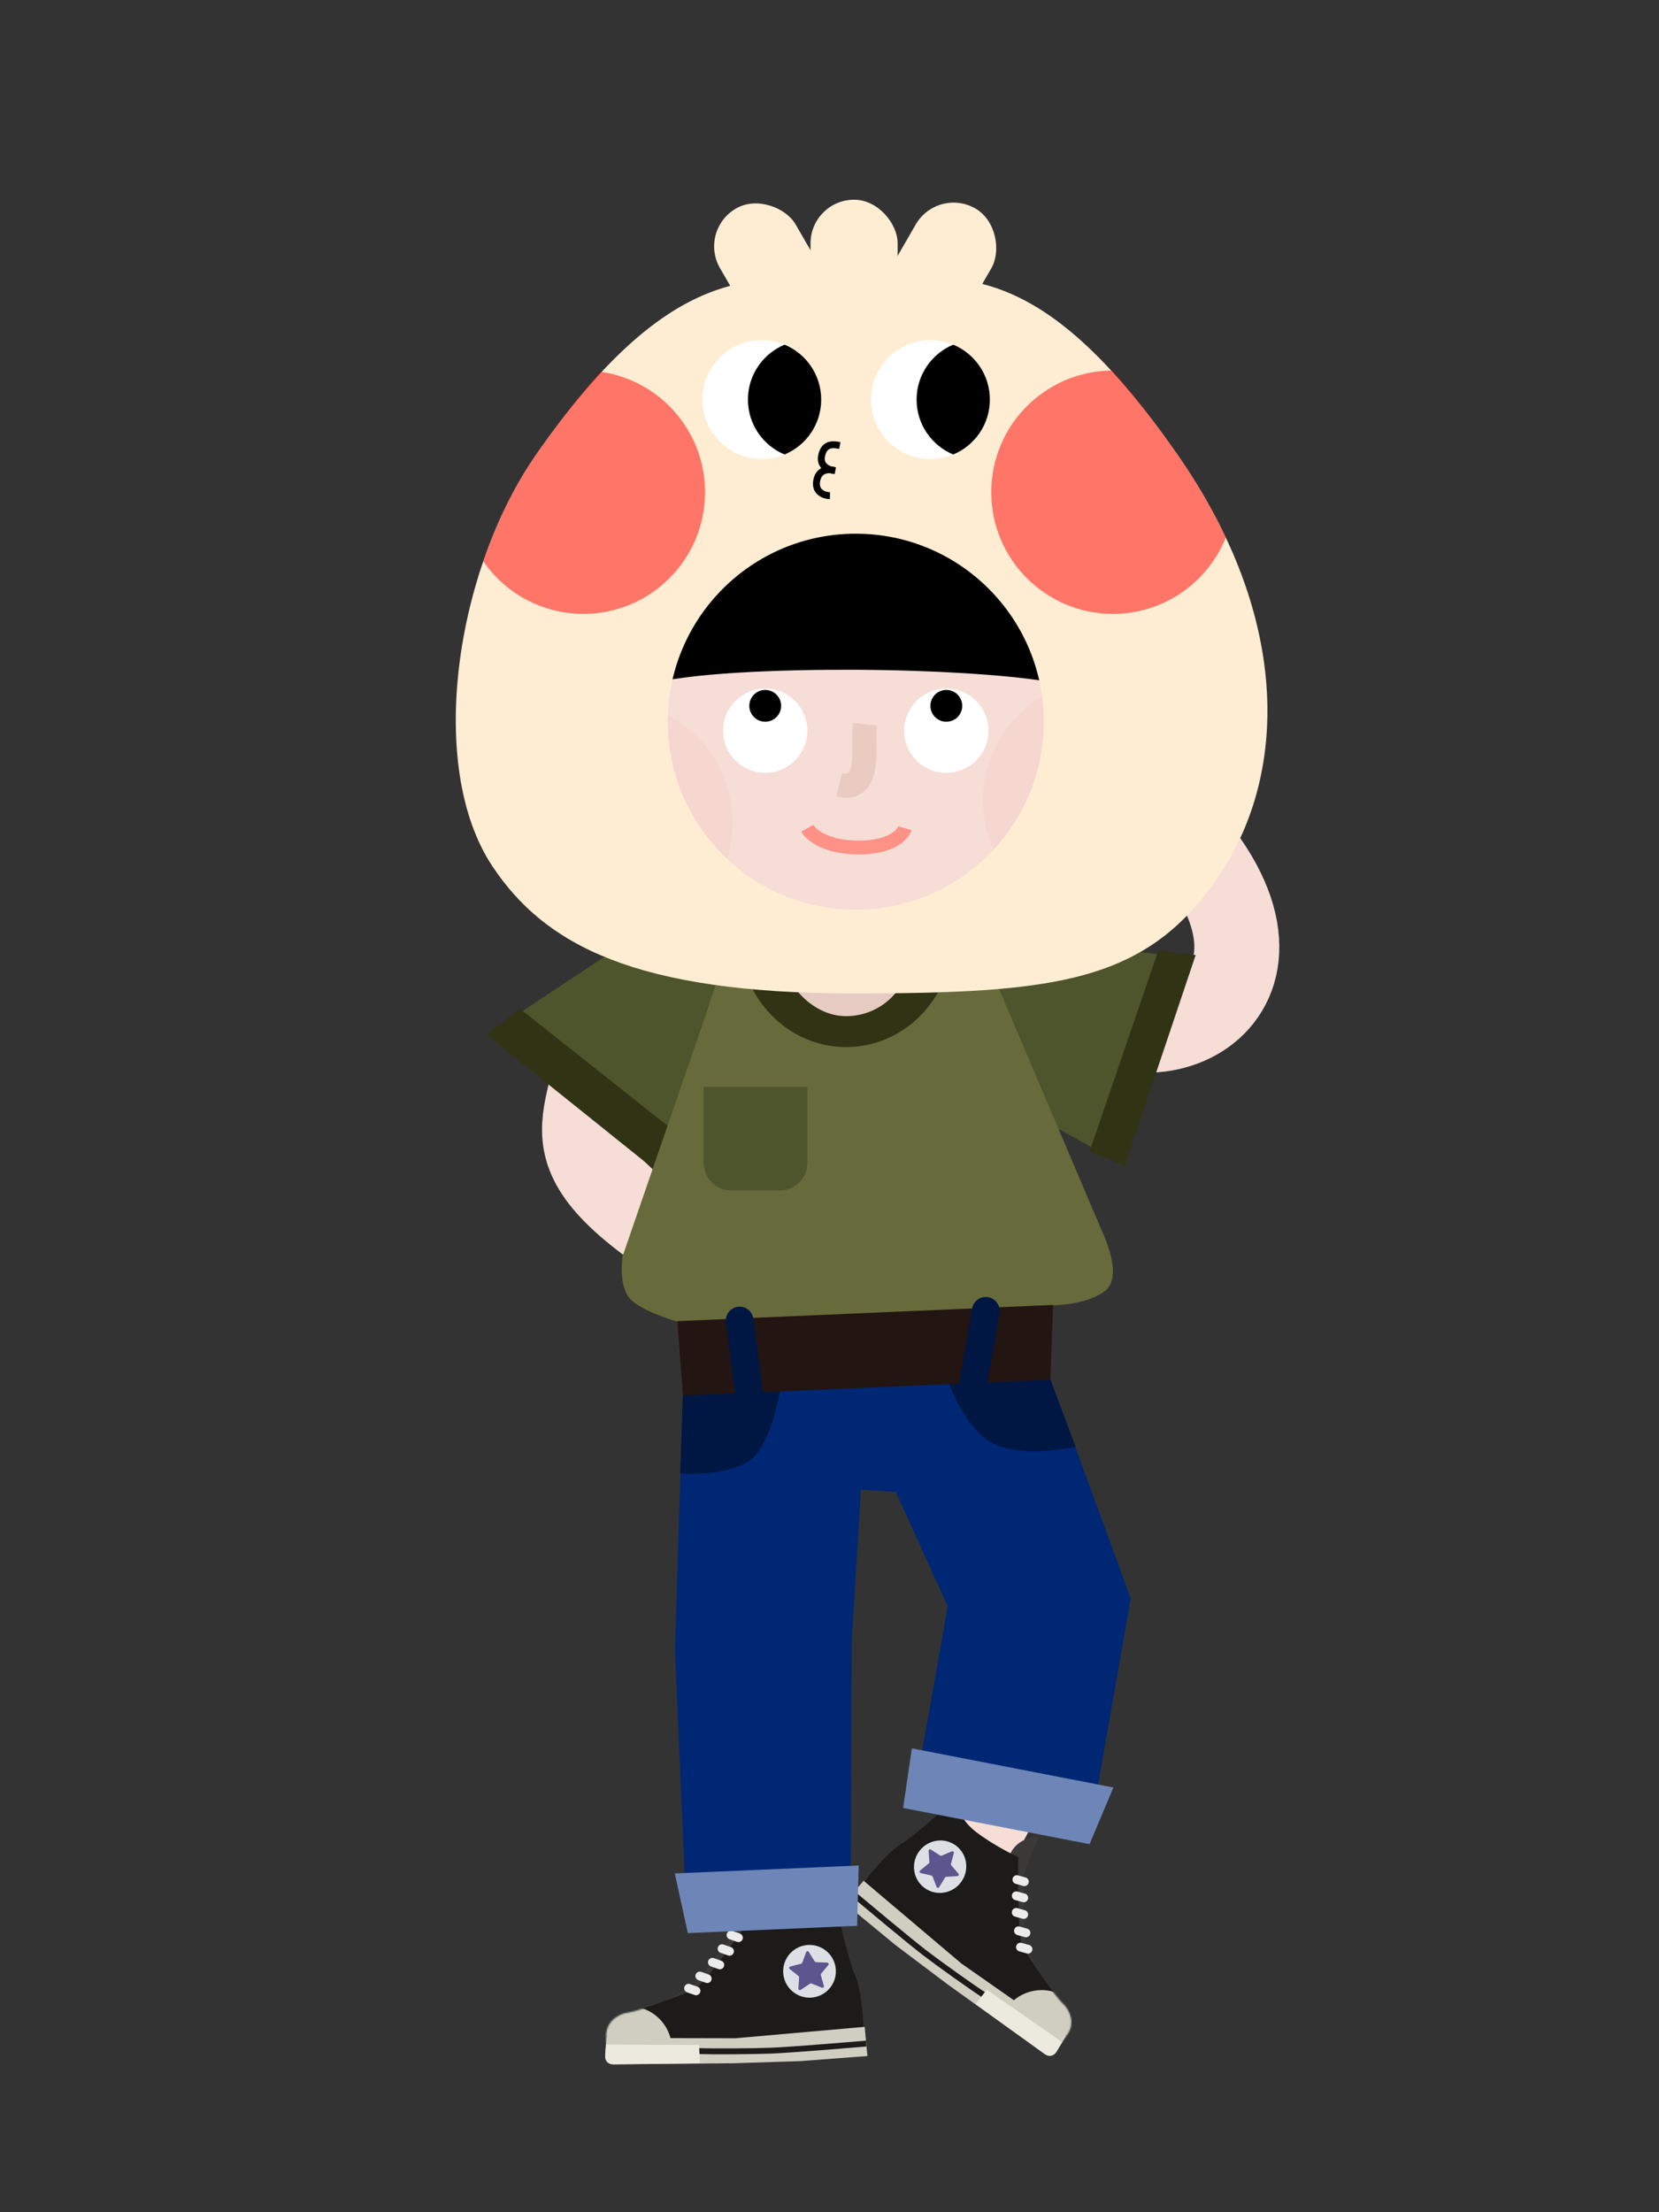 <svg width="1200" height="1600" viewBox="0 0 1200 1600" fill="none" xmlns="http://www.w3.org/2000/svg">
<rect x="0" y="0" width="1200" height="1600" fill="#333333" stroke="none"/>
<path d="M685.917 1027.03C740.214 1095.37 801.35 1166.8 717.902 1320.54" stroke="#F6DDD6" stroke-width="50" stroke-linecap="round" stroke-linejoin="bevel"/>
<path d="M558.977 1025.33C549.685 1095.13 562.814 1351.81 576.656 1434.97" stroke="#F6DDD6" stroke-width="50" stroke-linecap="round" stroke-linejoin="bevel"/>
<path d="M433.689 747.202C432.441 816.241 378.457 832.947 522.957 917.948" stroke="#F6DDD6" stroke-width="61.467" stroke-linecap="round" stroke-linejoin="bevel"/>
<path d="M514.974 757.319C466.075 727.013 478.175 652.584 534.223 639.614L585.349 627.784C595.272 625.487 605.524 624.97 615.628 626.256L670.861 633.284C723.686 640.006 750.147 700.736 719.103 744.001C707.601 760.03 703.364 780.155 707.428 799.461L712.897 825.451C723.639 876.486 686.008 924.961 633.903 927.21L600.984 928.631C553.275 930.69 520.126 881.756 539.733 838.213C552.941 808.882 542.316 774.264 514.974 757.319Z" fill="#FBE8E3"/>
<path d="M753.5 703.028C814 790.528 952 731.528 868.5 619.028" stroke="#F6DDD6" stroke-width="61.467" stroke-linecap="round" stroke-linejoin="bevel"/>
<rect x="563.711" y="508.932" width="72.509" height="119.507" rx="36.254" transform="rotate(-2.471 563.711 508.932)" fill="#FBE8E3"/>
<path d="M359.154 743.682L546 620.028L568.5 757.225L485 839.028L359.154 743.682Z" fill="#4E542B"/>
<path d="M481.115 852.067L352 748.451L375.846 729.374L499 827.028L481.115 852.067Z" fill="#303415"/>
<path d="M841 690.585L695.894 672.028L686 771.822L793.593 832.028L841 690.585Z" fill="#4E542B"/>
<path d="M744.403 650.255L712.807 641.313L728.605 635.054L744.403 628.794V650.255Z" fill="#3F2B18"/>
<path d="M813.511 843.541L864.849 690.758L837.899 687.295L788.165 832.73L813.511 843.541Z" fill="#303415"/>
<path d="M450.327 908.635L510.808 733.067L539.423 646.028L593.077 657.951L693.231 646.028L796.5 889.028C796.5 889.028 813 922.028 800 933.028C787 944.028 762 944.028 762 944.028L627.654 1002.53L490.5 956.028C490.5 956.028 461.654 947.982 454.5 937.847C447.346 927.712 450.327 908.635 450.327 908.635Z" fill="#676B3B"/>
<path d="M809.385 666.948L437.385 665.756" stroke="#9DB7C9" stroke-width="11"/>
<ellipse cx="612.058" cy="677.42" rx="76.904" ry="79.885" fill="#303415"/>
<rect x="565.41" y="595" width="93.24" height="139.94" rx="46.62" fill="#E6CBC3"/>
<path d="M509 786.028H584V841.028C584 852.074 575.046 861.028 564 861.028H529C517.954 861.028 509 852.074 509 841.028V786.028Z" fill="#4E542B"/>
<ellipse cx="475.8" cy="506.634" rx="44.8" ry="47.634" fill="#EBBAAA"/>
<ellipse cx="759.8" cy="506.634" rx="44.8" ry="47.634" fill="#EBBAAA"/>
<path d="M466 404.137C466 331.358 534.5 306 619 306C703.5 306 772 331.358 772 404.137V535.206C759.661 620.223 696.397 668.041 619 666.983C541.603 665.924 475.048 610.304 466 535.206V404.137Z" fill="#F6DDD6"/>
<path d="M618.187 484.406C564.522 484.217 495.08 486.613 467.067 495.668C461.016 461.702 481.137 396.766 513.441 356.881C545.746 316.996 596.591 323.782 619.065 333.998C634.122 325.39 675.577 318.241 720.944 358.507C766.311 398.774 773.225 468.186 771.011 495.668C742.43 488.232 671.853 484.596 618.187 484.406Z" fill="black"/>
<path d="M659.687 472.289C669.384 465.291 692.792 457.094 708.846 480.287" stroke="black" stroke-width="10"/>
<path d="M524.092 481.78C530.398 471.62 548.927 455.134 572.598 470.474" stroke="black" stroke-width="10"/>
<path fill-rule="evenodd" clip-rule="evenodd" d="M798.453 491C813.11 507.441 828.714 527.351 845.5 551.454C859.668 571.798 871.33 591.974 880.677 611.815C867.669 644.162 836.001 666.998 799 666.998C750.399 666.998 711 627.599 711 578.998C711 530.58 750.104 491.294 798.453 491Z" fill="#FF0000" fill-opacity="0.03"/>
<path fill-rule="evenodd" clip-rule="evenodd" d="M380.141 657.591C381.403 635.601 384.448 610.489 389.622 581.576C393.989 557.173 400.008 534.66 407.429 514.021C439.501 500.346 478.04 506.591 504.204 532.755C538.57 567.121 538.57 622.839 504.204 657.205C469.967 691.443 414.537 691.571 380.141 657.591Z" fill="#FF0000" fill-opacity="0.03"/>
<circle cx="684.5" cy="528.5" r="30.5" fill="white"/>
<circle cx="684.5" cy="510.5" r="11.5" fill="black"/>
<circle cx="553.5" cy="528.5" r="30.5" fill="white"/>
<circle cx="553.5" cy="510.5" r="11.5" fill="black"/>
<path opacity="0.6" d="M625.68 523.843C623.943 540.531 630.607 573.36 607 567.6" stroke="#E1BFB4" stroke-width="17.415"/>
<path d="M584 599C586.5 603.667 597.4 613 621 613C644.6 613 653.167 603.667 654.5 599" stroke="#FE9287" stroke-width="10"/>
<path fill-rule="evenodd" clip-rule="evenodd" d="M596.836 201.575C538.111 199.762 478.909 197.934 388 328.456C329.001 413.163 308.493 554.49 356 626.265C393.849 683.447 459.505 718.5 617.468 718.5C764.5 718.5 828.5 710 880 636C931.5 562 934.839 448.121 851.5 328.456C759.369 196.165 702.853 198.64 643.013 201.26C634.6 201.628 626.121 201.999 617.468 201.999C610.564 201.999 603.703 201.788 596.836 201.575ZM619 658C694.111 658 755 597.11 755 522C755 446.889 694.111 386 619 386C543.889 386 483 446.889 483 522C483 597.11 543.889 658 619 658Z" fill="#FFEDD3"/>
<path d="M548.52 1390.76C551.836 1379.17 543.925 1370.29 539.555 1367.29C537.566 1370.35 535.569 1385.49 531.309 1397.34L519.524 1412.96L501.71 1436.26L478.906 1448.37L491.693 1462.14C499.71 1455.43 545.203 1402.36 548.52 1390.76Z" fill="#3B3937"/>
<path d="M624.49 1466.2C624.49 1466.2 624.096 1441.33 618.216 1427.8C612.337 1414.27 605.36 1379.02 605.36 1379.02C605.36 1379.02 596.417 1389.48 578.955 1390.24C561.492 1390.99 542.79 1387.58 542.79 1387.58C542.79 1387.58 512.206 1431.82 503.967 1437.48C495.729 1443.13 454.934 1456.03 454.934 1456.03C445.874 1456.42 438.847 1464.08 439.238 1473.14L439.598 1481.48L539.081 1477.19L624.49 1466.2Z" fill="#1C1B19"/>
<mask id="mask0" mask-type="alpha" maskUnits="userSpaceOnUse" x="438" y="1379" width="187" height="102">
<path d="M624.49 1466.2C624.49 1466.2 624.096 1441.33 618.216 1427.8C612.337 1414.27 605.36 1379.02 605.36 1379.02C605.36 1379.02 596.417 1389.48 578.955 1390.24C561.492 1390.99 542.79 1387.58 542.79 1387.58C542.79 1387.58 512.206 1431.82 503.967 1437.48C495.729 1443.13 459.5 1455 455 1455.5C445.675 1456.54 437.977 1463.61 438.528 1472.98L439 1481L539.081 1477.19L624.49 1466.2Z" fill="#1C1B19"/>
</mask>
<g mask="url(#mask0)">
<circle cx="455" cy="1482" r="31" fill="#D0CEC1"/>
</g>
<path d="M534.137 1401.46L528.753 1399.57" stroke="#ECECEC" stroke-width="6.356" stroke-linecap="round"/>
<path d="M527.668 1411.28L522.285 1409.39" stroke="#ECECEC" stroke-width="6.356" stroke-linecap="round"/>
<path d="M520.67 1421.12L515.287 1419.24" stroke="#ECECEC" stroke-width="6.356" stroke-linecap="round"/>
<path d="M511.557 1431.06L506.173 1429.17" stroke="#ECECEC" stroke-width="6.356" stroke-linecap="round"/>
<path d="M503.456 1439.89L498.072 1438" stroke="#ECECEC" stroke-width="6.356" stroke-linecap="round"/>
<path d="M625.454 1465.91L531.974 1474.18L438.659 1473.97L437.716 1486.21C437.43 1489.92 440.386 1493.09 444.111 1493.05L530.809 1492.26L579.163 1490.7L627.425 1487.03L625.454 1465.91Z" fill="#D0CEC1"/>
<path d="M626.508 1478.05C611.714 1479.22 574.562 1482.42 558.337 1483.12C546.696 1483.62 515.429 1483.91 503.213 1483.37" stroke="#1C1B19" stroke-width="4.237"/>
<path d="M506.247 1492.26L505.836 1482.73L505.676 1479.03L438.335 1478.75L437.751 1487.38C437.542 1490.47 440.009 1493.08 443.101 1493.04L506.247 1492.26Z" fill="#ECEADF"/>
<circle r="19.068" transform="matrix(-0.999 0.043 0.043 0.999 585.549 1425.75)" fill="#DCE0E4"/>
<path d="M584.989 1411.73C584.52 1410.99 583.404 1411.11 583.099 1411.93L580.261 1419.6C580.14 1419.93 579.866 1420.18 579.528 1420.26L571.597 1422.27C570.746 1422.49 570.512 1423.59 571.201 1424.13L577.623 1429.2C577.896 1429.42 578.046 1429.76 578.023 1430.1L577.487 1438.27C577.429 1439.14 578.401 1439.71 579.131 1439.22L585.938 1434.68C586.228 1434.49 586.595 1434.45 586.919 1434.58L594.518 1437.61C595.333 1437.94 596.168 1437.18 595.93 1436.34L593.716 1428.46C593.621 1428.13 593.698 1427.77 593.921 1427.5L599.154 1421.21C599.716 1420.53 599.26 1419.51 598.382 1419.47L590.207 1419.15C589.858 1419.13 589.539 1418.95 589.353 1418.65L584.989 1411.73Z" fill="#5B568E"/>
<path d="M730.071 1342.53C734.075 1331.17 745.579 1328.4 750.831 1328.44C750.677 1332.06 743.563 1345.57 740.175 1357.67L740.688 1377.13L741.642 1406.28L753.067 1429.13L734.815 1433.12C732.21 1423.09 726.067 1353.89 730.071 1342.53Z" fill="#3B3937"/>
<path d="M625.277 1361.05C625.277 1361.05 639.928 1340.94 652.47 1333.22C665.012 1325.5 690.954 1300.66 690.954 1300.66C690.954 1300.66 692.146 1314.29 705.808 1324.82C719.469 1335.35 736.529 1343.18 736.529 1343.18C736.529 1343.18 735.728 1396.7 739.118 1406C742.508 1415.3 768.009 1449 768.009 1449C775.094 1454.46 776.411 1464.64 770.949 1471.72L765.719 1478.51L687.89 1418.52L625.277 1361.05Z" fill="#1C1B19"/>
<mask id="mask1" mask-type="alpha" maskUnits="userSpaceOnUse" x="625" y="1300" width="150" height="179">
<path d="M625.277 1361.05C625.277 1361.05 639.928 1340.94 652.47 1333.22C665.013 1325.5 690.955 1300.66 690.955 1300.66C690.955 1300.66 692.147 1314.29 705.808 1324.82C719.47 1335.35 736.529 1343.18 736.529 1343.18C736.529 1343.18 735.728 1396.7 739.119 1406C742.509 1415.3 764.915 1445.57 768.26 1448.53C775.186 1454.67 777.386 1464.75 771.623 1471.99L766.481 1478.45L687.89 1418.52L625.277 1361.05Z" fill="#1C1B19"/>
</mask>
<g mask="url(#mask1)">
<ellipse rx="30.594" ry="30.998" transform="matrix(-0.818 -0.575 -0.576 0.817 752.989 1470.19)" fill="#D0CEC1"/>
</g>
<path d="M735.519 1359.43L740.952 1360.95" stroke="#ECECEC" stroke-width="6.356" stroke-linecap="round"/>
<path d="M735.082 1371.13L740.515 1372.65" stroke="#ECECEC" stroke-width="6.356" stroke-linecap="round"/>
<path d="M735.057 1383.15L740.49 1384.66" stroke="#ECECEC" stroke-width="6.356" stroke-linecap="round"/>
<path d="M736.688 1396.45L742.121 1397.96" stroke="#ECECEC" stroke-width="6.356" stroke-linecap="round"/>
<path d="M738.138 1408.26L743.571 1409.78" stroke="#ECECEC" stroke-width="6.356" stroke-linecap="round"/>
<path d="M624.671 1360.26L695.36 1420.09L770.807 1472.9L764.507 1483.45C762.6 1486.65 758.371 1487.53 755.349 1485.36L685.885 1435.53L647.751 1406.8L610.909 1376.4L624.671 1360.26Z" fill="#D0CEC1"/>
<path d="M616.821 1369.59C628.09 1378.94 656.238 1402.64 668.932 1412.43C678.039 1419.45 703.111 1437.44 713.279 1443.94" stroke="#1C1B19" stroke-width="4.237"/>
<path d="M705.712 1449.47L711.532 1441.92L713.796 1438.99L768.312 1477L763.805 1484.39C762.197 1487.03 758.684 1487.73 756.181 1485.93L705.712 1449.47Z" fill="#ECEADF"/>
<ellipse cx="680.024" cy="1350.09" rx="18.817" ry="19.068" transform="rotate(37.625 680.024 1350.09)" fill="#DCE0E4"/>
<path d="M688.521 1338.97C689.334 1338.63 690.185 1339.37 689.955 1340.22L687.834 1348.07C687.742 1348.41 687.823 1348.77 688.051 1349.04L693.283 1355.17C693.85 1355.84 693.415 1356.87 692.544 1356.92L684.428 1357.42C684.084 1357.44 683.771 1357.63 683.591 1357.92L679.322 1364.9C678.862 1365.65 677.743 1365.54 677.43 1364.72L674.567 1357.18C674.442 1356.85 674.161 1356.61 673.817 1356.53L665.978 1354.7C665.122 1354.5 664.867 1353.41 665.548 1352.85L671.871 1347.67C672.138 1347.45 672.282 1347.12 672.257 1346.77L671.656 1338.65C671.591 1337.78 672.549 1337.21 673.284 1337.68L680.06 1342.05C680.354 1342.24 680.723 1342.27 681.045 1342.13L688.521 1338.97Z" fill="#5B568E"/>
<rect x="505" y="166.593" width="63.184" height="98.287" rx="31.592" transform="rotate(-30 505 166.593)" fill="#FFEDD3"/>
<rect x="586.282" y="144.446" width="63" height="98" rx="31.5" fill="#FFEDD3"/>
<rect x="678.172" y="135" width="63.184" height="98.287" rx="31.592" transform="rotate(30 678.172 135)" fill="#FFEDD3"/>
<circle cx="551" cy="289" r="43" fill="white"/>
<path fill-rule="evenodd" clip-rule="evenodd" d="M567.5 328.72C583.06 322.249 594 306.902 594 289C594 271.097 583.06 255.75 567.5 249.279C551.94 255.75 541 271.097 541 289C541 306.902 551.94 322.249 567.5 328.72Z" fill="black"/>
<circle cx="673" cy="289" r="43" fill="white"/>
<path fill-rule="evenodd" clip-rule="evenodd" d="M689.5 328.72C705.06 322.249 716 306.902 716 289C716 271.097 705.06 255.75 689.5 249.279C673.94 255.75 663 271.097 663 289C663 306.902 673.94 322.249 689.5 328.72Z" fill="black"/>
<path d="M607.46 322.22C603.372 321.416 596.177 320 594.246 329.812C592.694 337.701 600.358 340.187 603.889 340.372C600.224 339.141 592.47 338.839 590.771 347.473C589.073 356.108 596.428 358.438 600.318 358.524" stroke="black" stroke-width="5"/>
<path fill-rule="evenodd" clip-rule="evenodd" d="M434.561 268.89C419.961 285.139 404.503 304.762 388 328.456C372.256 351.06 359.253 377.696 349.552 405.967C365.429 428.945 391.956 444 422 444C470.601 444 510 404.601 510 356C510 311.664 477.212 274.985 434.561 268.89Z" fill="#FF0000" fill-opacity="0.5"/>
<path fill-rule="evenodd" clip-rule="evenodd" d="M804.453 268.002C819.11 284.443 834.714 304.353 851.5 328.456C865.668 348.799 877.33 368.976 886.677 388.817C873.669 421.164 842.001 444 805 444C756.399 444 717 404.601 717 356C717 307.582 756.104 268.296 804.453 268.002Z" fill="#FF0000" fill-opacity="0.5"/>
<path d="M719.559 1084.16L540.814 1071.61L498.22 976.19L739.188 975.921L719.559 1084.16Z" fill="#002774"/>
<path d="M608.653 992.444L758.338 993.491L817.903 1156.07L792.599 1300.3L663.985 1283.61L685.527 1161.79L608.653 992.444Z" fill="#002774"/>
<path d="M494.105 1005.4L627.481 999.639L616.065 1187.36L615.31 1367.01L495.619 1365.16L488.184 1192.88L494.105 1005.4Z" fill="#002774"/>
<path d="M540.5 1057.59C554.959 1049.36 562.826 1016.78 564.996 1001.33L494.062 1004.4L492 1065.59C502.895 1066.79 526.041 1065.82 540.5 1057.59Z" fill="#001744"/>
<path d="M719.5 1044.59C703.632 1037.76 689.129 1011.6 685.5 996.59L756.102 988.082L778 1046.47C766.693 1048.61 739.5 1053.2 719.5 1044.59Z" fill="#001744"/>
<path d="M489.951 955.528L761.698 943.8L759.753 997.934L493.988 1009.4L489.951 955.528Z" fill="#221512"/>
<path d="M488.086 1354.98L621.114 1349.24L619.959 1392.85L497.542 1398.13L488.086 1354.98Z" fill="#6E86B7"/>
<path d="M659.565 1264.5L805.34 1292.82L788.104 1333.81L653.252 1307.61L659.565 1264.5Z" fill="#6E86B7"/>
<mask id="path-79-inside-1" fill="white">
<rect x="591.597" y="945.136" width="59" height="67" rx="6" transform="rotate(-2.471 591.597 945.136)"/>
</mask>
<rect x="591.597" y="945.136" width="59" height="67" rx="6" transform="rotate(-2.471 591.597 945.136)" stroke="black" stroke-width="28" mask="url(#path-79-inside-1)"/>
<path d="M535 955.028L542 1009.03" stroke="#001744" stroke-width="20" stroke-linecap="round"/>
<path d="M713.047 948.028L703.762 1001.77" stroke="#001744" stroke-width="20" stroke-linecap="round"/>
</svg>
